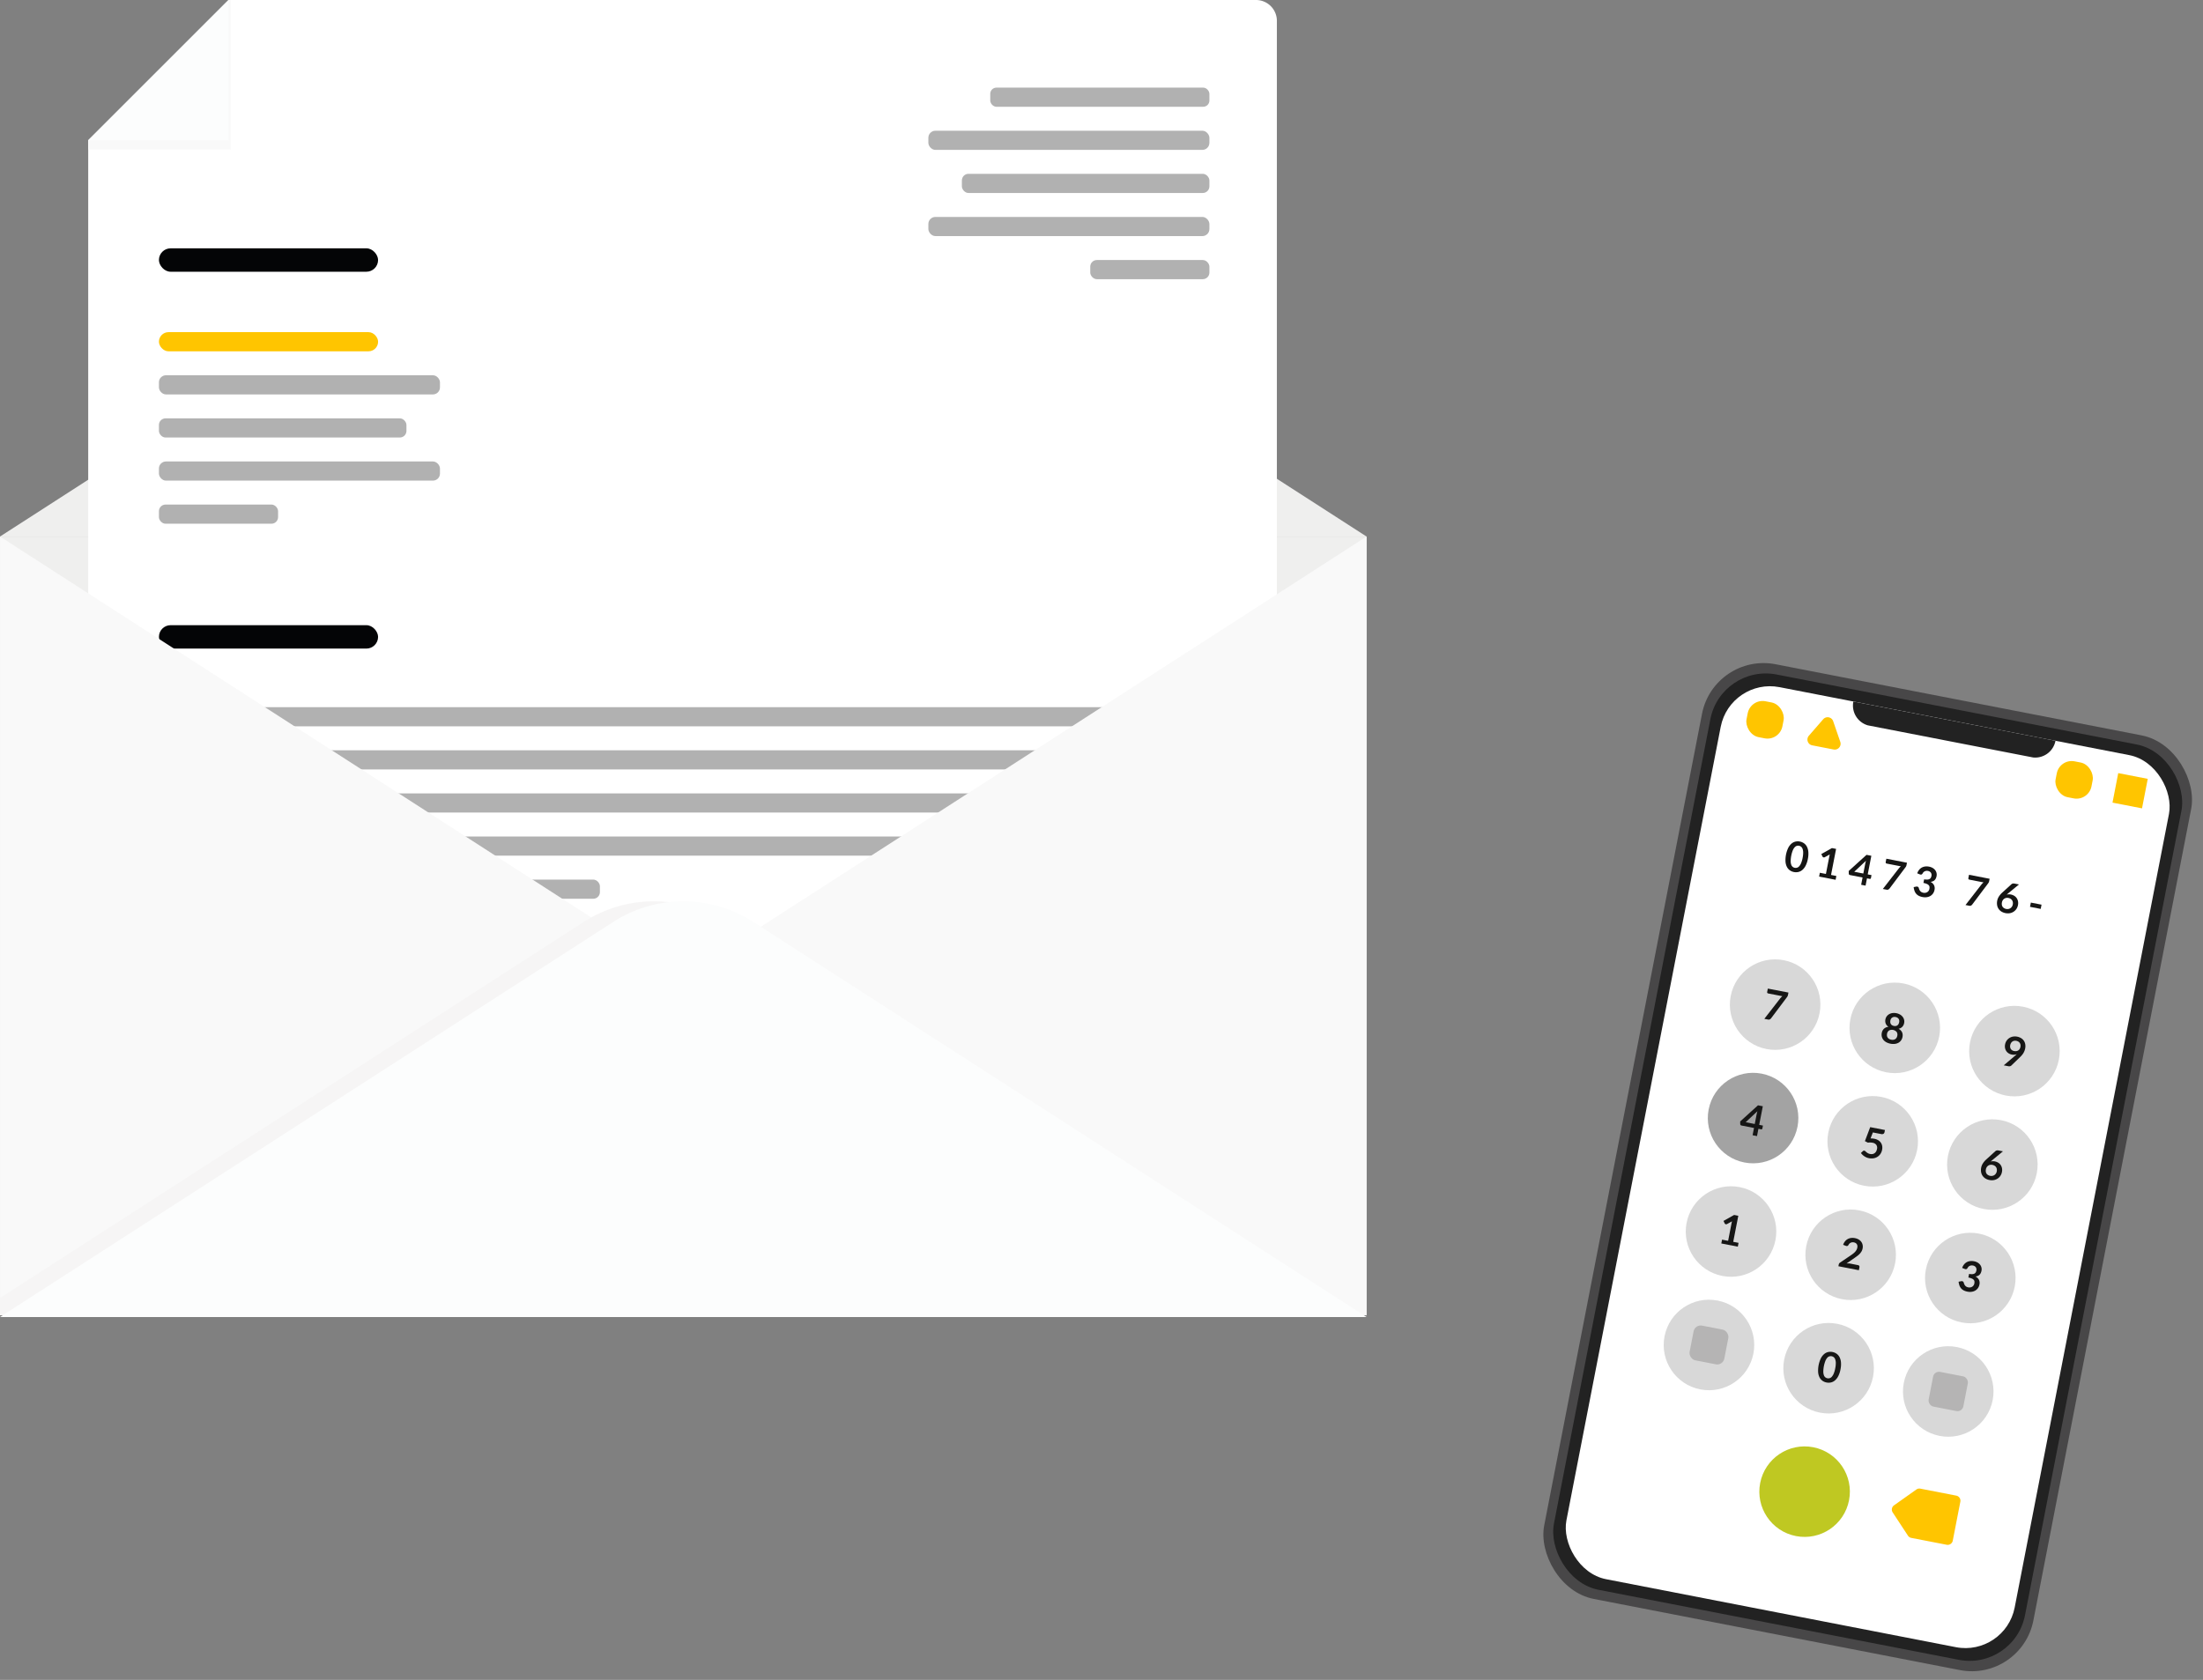 <svg xmlns="http://www.w3.org/2000/svg" viewBox="0 0 392 299" class=""><rect x="0" y="0" width="392" height="299" fill="#808080" stroke="none"/><defs><clipPath id="a"><path fill="none" d="M0 0h392.026v299.381H0z"></path></clipPath></defs><g data-name="Component 4 – 4" clip-path="url(#a)"><g data-name="Group 122"><g data-name="Group 73"><rect data-name="Rectangle 691" width="88.672" height="169.478" rx="11.16" transform="rotate(11 -450.363 1641.734)" fill="#484748"></rect></g><g data-name="Group 74"><rect data-name="Rectangle 692" width="85.389" height="165.963" rx="10.044" transform="rotate(11 -460.313 1649.381)" fill="#222"></rect></g><g data-name="Group 75"><rect data-name="Rectangle 693" width="81.257" height="161.743" rx="8.928" transform="rotate(11 -472.302 1659.055)" fill="#fff"></rect></g><g data-name="Group 76"><path data-name="Path 37" d="M329.784 124.858l35.967 6.991a3.671 3.671 0 01-3.978 2.97l-29.413-5.717a3.673 3.673 0 01-2.576-4.244z" fill="#222"></path></g><g data-name="Group 99"><g data-name="Group 80"><g data-name="Group 77"><circle data-name="Ellipse 45" cx="8.054" cy="8.054" r="8.054" transform="rotate(11 -724.716 1691.812)" fill="#d8d8d8"></circle></g><g data-name="Group 78"><circle data-name="Ellipse 46" cx="8.054" cy="8.054" r="8.054" transform="rotate(11 -735.56 1804.426)" fill="#d8d8d8"></circle></g><g data-name="Group 79"><circle data-name="Ellipse 47" cx="8.054" cy="8.054" r="8.054" transform="rotate(11 -746.403 1917.04)" fill="#d8d8d8"></circle></g></g><g data-name="Group 84"><g data-name="Group 81"><circle data-name="Ellipse 48" cx="8.054" cy="8.054" r="8.054" transform="rotate(11 -831.535 1681.527)" fill="#a3a3a3"></circle></g><g data-name="Group 82"><circle data-name="Ellipse 49" cx="8.054" cy="8.054" r="8.054" transform="rotate(11 -842.379 1794.14)" fill="#d8d8d8"></circle></g><g data-name="Group 83"><circle data-name="Ellipse 50" cx="8.054" cy="8.054" r="8.054" transform="rotate(11 -853.222 1906.755)" fill="#d8d8d8"></circle></g></g><g data-name="Group 88"><g data-name="Group 85"><circle data-name="Ellipse 51" cx="8.054" cy="8.054" r="8.054" transform="rotate(11 -938.354 1671.241)" fill="#d8d8d8"></circle></g><g data-name="Group 86"><circle data-name="Ellipse 52" cx="8.054" cy="8.054" r="8.054" transform="rotate(11 -949.198 1783.855)" fill="#d8d8d8"></circle></g><g data-name="Group 87"><circle data-name="Ellipse 53" cx="8.054" cy="8.054" r="8.054" transform="rotate(11 -960.041 1896.47)" fill="#d8d8d8"></circle></g></g><g data-name="Group 95"><g data-name="Group 90"><g data-name="Group 89"><circle data-name="Ellipse 54" cx="8.054" cy="8.054" r="8.054" transform="rotate(11 -1056.017 1773.57)" fill="#d8d8d8"></circle></g></g><g data-name="Group 92"><g data-name="Group 91"><circle data-name="Ellipse 55" cx="8.054" cy="8.054" r="8.054" transform="rotate(11 -1045.173 1660.956)" fill="#d8d8d8"></circle></g></g><g data-name="Group 94"><g data-name="Group 93"><circle data-name="Ellipse 56" cx="8.054" cy="8.054" r="8.054" transform="rotate(11 -1066.86 1886.184)" fill="#d8d8d8"></circle></g></g></g><g data-name="Group 98"><g data-name="Group 97"><g data-name="Group 96"><circle data-name="Ellipse 57" cx="8.054" cy="8.054" r="8.054" transform="rotate(11 -1172.23 1762.38)" fill="#bfc822"></circle></g></g></g></g><g data-name="Group 100"><path data-name="Path 38" d="M340.994 265.113l-3.972 2.816a.925.925 0 00-.237 1.262l2.711 4.132a.927.927 0 00.597.4l6.297 1.224a.925.925 0 001.084-.732l1.348-6.93a.925.925 0 00-.732-1.085l-6.38-1.24a.924.924 0 00-.716.153z" fill="#ffc500"></path></g><g data-name="Group 101"><rect data-name="Rectangle 694" width="6.505" height="6.505" rx="2.704" transform="rotate(11 -517.72 1970.605)" fill="#ffc500"></rect></g><g data-name="Group 102"><rect data-name="Rectangle 695" width="6.505" height="6.505" rx="2.704" transform="rotate(11 -489.707 1679.679)" fill="#ffc500"></rect></g><g data-name="Group 103"><path data-name="Rectangle 696" fill="#ffc500" d="M376.918 137.605l5.252 1.02-1.021 5.252-5.252-1.02z"></path></g><g data-name="Group 104"><path data-name="Path 39" d="M324.423 128.01l-2.555 2.94a1.045 1.045 0 00.585 1.708l3.823.743a1.044 1.044 0 001.182-1.365l-1.268-3.683a1.045 1.045 0 00-1.767-.343z" fill="#ffc500"></path></g><g data-name="Group 105" fill="#161615"><path data-name="Path 40" d="M321.69 152.876a4.43 4.43 0 01-.383 1.177 2.521 2.521 0 01-.576.766 1.692 1.692 0 01-.717.377 1.873 1.873 0 01-.804.013 1.85 1.85 0 01-.738-.313 1.693 1.693 0 01-.519-.617 2.5 2.5 0 01-.242-.925 5.114 5.114 0 01.47-2.414 2.506 2.506 0 01.57-.765 1.693 1.693 0 01.712-.378 1.85 1.85 0 01.801-.014 1.873 1.873 0 01.741.313 1.692 1.692 0 01.524.619 2.529 2.529 0 01.247.924 4.432 4.432 0 01-.087 1.237zm-.937-.182a4.608 4.608 0 00.102-.971 1.966 1.966 0 00-.11-.646.831.831 0 00-.264-.377.87.87 0 00-.363-.164.856.856 0 00-.394.016.836.836 0 00-.382.252 1.947 1.947 0 00-.34.559 5.606 5.606 0 00-.37 1.909 1.937 1.937 0 00.104.645.83.83 0 00.26.376.858.858 0 00.36.164.871.871 0 00.398-.017.825.825 0 00.386-.25 1.956 1.956 0 00.344-.558 4.6 4.6 0 00.272-.937z"></path><path data-name="Path 41" d="M326.76 155.911l-.132.68-2.937-.571.132-.68 1.08.21.602-3.095c.024-.122.048-.248.085-.375l-.888.49a.325.325 0 01-.143.039.32.32 0 01-.12-.024.325.325 0 01-.091-.057.23.23 0 01-.055-.074l-.21-.448 1.886-1.06.745.145-.901 4.637z"></path><path data-name="Path 42" d="M333.015 155.759l-.102.525a.184.184 0 01-.073.117.176.176 0 01-.145.028l-.485-.094-.252 1.296-.786-.153.252-1.296-2.245-.436a.257.257 0 01-.15-.089.25.25 0 01-.06-.159l-.01-.477 3.169-2.87.858.166-.643 3.311zm-1.457-.283l.337-1.736a5.162 5.162 0 01.139-.537l-2.091 1.959z"></path><path data-name="Path 43" d="M339.324 153.55l-.076.392a.926.926 0 01-.093.277 1.529 1.529 0 01-.109.168l-2.816 3.75a.622.622 0 01-.22.184.485.485 0 01-.321.03l-.657-.127 2.84-3.658c.064-.074.124-.142.182-.203a1.67 1.67 0 01.192-.167l-2.542-.494a.217.217 0 01-.168-.25l.119-.612z"></path><path data-name="Path 44" d="M341.15 155.44a2.008 2.008 0 01.344-.63 1.641 1.641 0 01.486-.404 1.663 1.663 0 01.6-.184 2.215 2.215 0 01.678.03 1.992 1.992 0 01.642.234 1.525 1.525 0 01.448.392 1.3 1.3 0 01.236.497 1.331 1.331 0 01.007.562 1.594 1.594 0 01-.144.435 1.068 1.068 0 01-.228.304.965.965 0 01-.311.19 1.663 1.663 0 01-.389.097 1.41 1.41 0 01.623.597 1.264 1.264 0 01.085.82 1.616 1.616 0 01-.283.673 1.525 1.525 0 01-.493.436 1.749 1.749 0 01-.639.202 2.291 2.291 0 01-.716-.03 2.433 2.433 0 01-.68-.226 1.533 1.533 0 01-.464-.373 1.654 1.654 0 01-.29-.514 2.993 2.993 0 01-.147-.653l.432-.087a.493.493 0 01.301.022.3.3 0 01.168.187q.04.142.095.282a1.046 1.046 0 00.146.258.894.894 0 00.229.209.953.953 0 00.342.13 1.025 1.025 0 00.418.002.89.89 0 00.326-.14.817.817 0 00.225-.236.842.842 0 00.114-.284 1.38 1.38 0 00.028-.354.519.519 0 00-.118-.299.928.928 0 00-.335-.245 2.674 2.674 0 00-.632-.188l.126-.645a2.365 2.365 0 00.566.046.972.972 0 00.383-.096.566.566 0 00.23-.216.987.987 0 00.114-.313.753.753 0 00-.099-.61.8.8 0 00-.52-.305.953.953 0 00-.303-.012.877.877 0 00-.269.081.822.822 0 00-.22.161.842.842 0 00-.157.22.41.41 0 01-.207.193.462.462 0 01-.29-.03z"></path><path data-name="Path 45" d="M354.03 156.408l-.076.393a.96.96 0 01-.091.277 1.532 1.532 0 01-.11.167l-2.817 3.75a.631.631 0 01-.218.185.49.49 0 01-.323.03l-.656-.127 2.84-3.658c.063-.075.123-.143.183-.203a1.77 1.77 0 01.19-.167l-2.538-.493a.215.215 0 01-.169-.25l.12-.613z"></path><path data-name="Path 46" d="M357.29 159.041l-.228.192a1.6 1.6 0 01.356-.055 1.722 1.722 0 01.392.033 1.807 1.807 0 01.57.212 1.465 1.465 0 01.444.397 1.525 1.525 0 01.251.566 1.725 1.725 0 01-.003.72 1.825 1.825 0 01-.27.669 1.744 1.744 0 01-.493.492 1.808 1.808 0 01-.663.268 2.245 2.245 0 01-1.53-.297 1.644 1.644 0 01-.753-1.15 2.228 2.228 0 01.021-.786 2.177 2.177 0 01.302-.74 3.57 3.57 0 01.632-.73l1.597-1.453a.545.545 0 01.225-.112.669.669 0 01.307-.005l.808.157zm-.318 2.739a1.066 1.066 0 00.411.003.932.932 0 00.353-.144.971.971 0 00.264-.27 1.026 1.026 0 00.149-.374 1.169 1.169 0 00.01-.423.889.889 0 00-.137-.346.871.871 0 00-.27-.257 1.155 1.155 0 00-.38-.143 1.022 1.022 0 00-.407-.003.892.892 0 00-.341.146.933.933 0 00-.257.27 1.049 1.049 0 00-.144.37 1.291 1.291 0 00-.018.414.854.854 0 00.12.345.836.836 0 00.256.253 1.083 1.083 0 00.39.159z"></path><path data-name="Path 47" d="M361.367 160.649l1.902.37-.148.756-1.9-.37z"></path></g><g data-name="Group 109"><g data-name="Group 106"><path data-name="Path 48" d="M309.357 221.21l-.132.679-2.936-.571.132-.68 1.08.21.601-3.094c.024-.122.049-.249.086-.376l-.888.49a.325.325 0 01-.143.04.319.319 0 01-.121-.024.283.283 0 01-.09-.057.216.216 0 01-.056-.073l-.21-.448 1.887-1.06.745.145-.902 4.636z" fill="#161615"></path></g><g data-name="Group 107"><path data-name="Path 49" d="M330.61 225.176a.334.334 0 01.218.126.3.3 0 01.043.236l-.105.544-3.642-.708.058-.301a.551.551 0 01.077-.19.518.518 0 01.158-.158l1.926-1.302c.162-.11.307-.218.438-.322a2.567 2.567 0 00.338-.32 1.755 1.755 0 00.236-.34 1.384 1.384 0 00.134-.388.973.973 0 00.01-.346.67.67 0 00-.108-.274.655.655 0 00-.213-.196 1 1 0 00-.308-.111.938.938 0 00-.304-.011.829.829 0 00-.643.46.409.409 0 01-.206.192.461.461 0 01-.29-.03l-.46-.177a1.979 1.979 0 01.343-.63 1.629 1.629 0 01.486-.404 1.653 1.653 0 01.599-.184 2.208 2.208 0 01.678.03 2.021 2.021 0 01.651.238 1.554 1.554 0 01.462.408 1.413 1.413 0 01.244.544 1.573 1.573 0 010 .643 1.67 1.67 0 01-.191.527 2.268 2.268 0 01-.324.432 3.266 3.266 0 01-.425.374c-.157.118-.322.235-.492.354l-1.434.99a2.618 2.618 0 01.358-.011 2.052 2.052 0 01.33.035z" fill="#161615"></path></g><g data-name="Group 108"><path data-name="Path 50" d="M349.144 225.675a2.023 2.023 0 01.343-.629 1.629 1.629 0 01.486-.405 1.662 1.662 0 01.6-.184 2.219 2.219 0 01.678.03 2.017 2.017 0 01.643.233 1.551 1.551 0 01.447.393 1.29 1.29 0 01.236.497 1.316 1.316 0 01.008.562 1.63 1.63 0 01-.143.434 1.091 1.091 0 01-.23.304.964.964 0 01-.31.191 1.689 1.689 0 01-.39.097 1.41 1.41 0 01.623.597 1.264 1.264 0 01.086.82 1.627 1.627 0 01-.284.673 1.541 1.541 0 01-.492.435 1.749 1.749 0 01-.64.202 2.261 2.261 0 01-.715-.028 2.43 2.43 0 01-.68-.228 1.533 1.533 0 01-.465-.372 1.654 1.654 0 01-.289-.514 3.047 3.047 0 01-.147-.653l.432-.087a.489.489 0 01.302.022.3.3 0 01.167.187c.027.094.06.188.095.282a1.07 1.07 0 00.147.258.919.919 0 00.228.209.953.953 0 00.343.13 1.021 1.021 0 00.418.002.89.89 0 00.325-.14.812.812 0 00.226-.237.838.838 0 00.115-.288 1.38 1.38 0 00.027-.354.519.519 0 00-.117-.3.922.922 0 00-.336-.244 2.724 2.724 0 00-.631-.188l.125-.645a2.31 2.31 0 00.567.044.972.972 0 00.382-.094.571.571 0 00.23-.216.991.991 0 00.114-.313.753.753 0 00-.098-.61.8.8 0 00-.52-.305.926.926 0 00-.304-.011.863.863 0 00-.268.08.8.8 0 00-.22.161.84.84 0 00-.157.221.411.411 0 01-.207.192.461.461 0 01-.29-.03z" fill="#161615"></path></g></g><g data-name="Group 111"><g data-name="Group 110"><path data-name="Path 51" d="M327.495 243.732a4.43 4.43 0 01-.383 1.177 2.521 2.521 0 01-.576.766 1.692 1.692 0 01-.717.377 1.873 1.873 0 01-.804.013 1.85 1.85 0 01-.738-.313 1.693 1.693 0 01-.519-.617 2.517 2.517 0 01-.241-.925 5.114 5.114 0 01.469-2.414 2.524 2.524 0 01.57-.765 1.693 1.693 0 01.712-.378 1.85 1.85 0 01.802-.014 1.873 1.873 0 01.74.313 1.692 1.692 0 01.524.619 2.528 2.528 0 01.247.924 4.432 4.432 0 01-.086 1.237zm-.937-.182a4.608 4.608 0 00.103-.971 1.966 1.966 0 00-.11-.646.825.825 0 00-.264-.377.871.871 0 00-.363-.165.858.858 0 00-.395.017.829.829 0 00-.382.252 1.947 1.947 0 00-.339.559 5.606 5.606 0 00-.37 1.909 1.947 1.947 0 00.104.645.836.836 0 00.26.376.857.857 0 00.36.163.87.87 0 00.398-.015.832.832 0 00.386-.251 1.966 1.966 0 00.343-.558 4.6 4.6 0 00.27-.938z" fill="#161615"></path></g></g><g data-name="Group 115"><g data-name="Group 112"><path data-name="Path 52" d="M313.696 200.338l-.102.524a.192.192 0 01-.072.118.177.177 0 01-.146.027l-.484-.094-.252 1.296-.785-.153.251-1.296-2.24-.435a.261.261 0 01-.21-.245l-.01-.478 3.168-2.87.86.166-.645 3.312zm-1.456-.283l.337-1.737a5.155 5.155 0 01.138-.537l-2.091 1.96z" fill="#161615"></path></g><g data-name="Group 113"><path data-name="Path 53" d="M332.843 202.626a3.289 3.289 0 01.348.013c.11.01.215.024.316.044a2.054 2.054 0 01.714.268 1.554 1.554 0 01.469.45 1.462 1.462 0 01.225.579 1.84 1.84 0 01-.013.658 1.976 1.976 0 01-.299.742 1.759 1.759 0 01-.529.516 1.878 1.878 0 01-.7.263 2.249 2.249 0 01-.812-.017 2.147 2.147 0 01-.464-.144 2.374 2.374 0 01-.968-.782l.354-.332a.276.276 0 01.255-.08.359.359 0 01.176.096c.056.052.12.108.193.171a1.82 1.82 0 00.265.184 1.24 1.24 0 00.391.137 1.145 1.145 0 00.457.005.873.873 0 00.36-.164.989.989 0 00.264-.307 1.454 1.454 0 00.148-.423.917.917 0 00-.12-.726 1.045 1.045 0 00-.695-.388 2.37 2.37 0 00-.803-.011l-.534-.272.942-2.491 2.622.51-.075.384a.436.436 0 01-.183.293.581.581 0 01-.435.04l-1.456-.283z" fill="#161615"></path></g><g data-name="Group 114"><path data-name="Path 54" d="M354.44 206.544l-.227.191a1.521 1.521 0 01.355-.054 1.674 1.674 0 01.392.032 1.781 1.781 0 01.57.213 1.432 1.432 0 01.443.397 1.521 1.521 0 01.252.564 1.725 1.725 0 01-.002.72 1.826 1.826 0 01-.272.67 1.749 1.749 0 01-.492.493 1.827 1.827 0 01-.663.267 2.091 2.091 0 01-.794-.01 2.069 2.069 0 01-.736-.283 1.686 1.686 0 01-.503-.493 1.666 1.666 0 01-.251-.66 2.228 2.228 0 01.021-.787 2.158 2.158 0 01.303-.74 3.523 3.523 0 01.63-.727l1.597-1.454a.532.532 0 01.226-.113.656.656 0 01.306-.005l.808.157zm-.319 2.739a1.075 1.075 0 00.413.003.938.938 0 00.352-.145.984.984 0 00.264-.27 1.02 1.02 0 00.149-.373 1.171 1.171 0 00.01-.424.85.85 0 00-.41-.6 1.165 1.165 0 00-.38-.141 1.025 1.025 0 00-.406-.003.9.9 0 00-.341.145.942.942 0 00-.256.27 1.049 1.049 0 00-.145.37 1.3 1.3 0 00-.018.414.864.864 0 00.12.345.821.821 0 00.257.254 1.087 1.087 0 00.392.155z" fill="#161615"></path></g></g><g data-name="Group 119"><g data-name="Group 116"><path data-name="Path 55" d="M318.234 176.663l-.076.392a.921.921 0 01-.092.278 1.485 1.485 0 01-.109.168l-2.817 3.75a.625.625 0 01-.218.184.487.487 0 01-.322.03l-.658-.127 2.841-3.657c.063-.075.124-.142.182-.203a1.765 1.765 0 01.19-.167l-2.54-.494a.217.217 0 01-.168-.25l.119-.613z" fill="#161615"></path></g><g data-name="Group 117"><path data-name="Path 56" d="M337.828 183.109a1.385 1.385 0 01.623.621 1.362 1.362 0 01.076.84 1.514 1.514 0 01-.258.613 1.438 1.438 0 01-.471.418 1.763 1.763 0 01-.643.198 2.646 2.646 0 01-1.501-.292 1.753 1.753 0 01-.522-.424 1.438 1.438 0 01-.28-.564 1.515 1.515 0 01-.01-.665 1.363 1.363 0 01.385-.75 1.386 1.386 0 01.81-.343 1.26 1.26 0 01-.49-.572 1.31 1.31 0 01-.056-.754 1.329 1.329 0 01.231-.538 1.408 1.408 0 01.432-.386 1.633 1.633 0 01.586-.2 2.194 2.194 0 011.347.263 1.643 1.643 0 01.468.403 1.422 1.422 0 01.256.52 1.329 1.329 0 01.013.586 1.3 1.3 0 01-.335.678 1.25 1.25 0 01-.66.348zm-1.307 1.944a1.114 1.114 0 00.405.012.821.821 0 00.32-.123.759.759 0 00.227-.238 1.007 1.007 0 00.124-.329.875.875 0 00-.113-.708 1.131 1.131 0 00-1.337-.26.875.875 0 00-.37.614.985.985 0 00-.008.352.746.746 0 00.122.306.821.821 0 00.25.233 1.114 1.114 0 00.381.141zm.784-4.034a.908.908 0 00-.36-.006.724.724 0 00-.277.12.672.672 0 00-.19.212.911.911 0 00-.102.277 1.246 1.246 0 00-.021.314.742.742 0 00.079.29.674.674 0 00.206.232 1.028 1.028 0 00.743.145.674.674 0 00.278-.138.725.725 0 00.181-.24 1.246 1.246 0 00.098-.299.885.885 0 00.008-.295.716.716 0 00-.096-.269.706.706 0 00-.21-.214.912.912 0 00-.336-.13z" fill="#161615"></path></g><g data-name="Group 118"><path data-name="Path 57" d="M358.588 187.88c.052-.044.1-.083.147-.129s.091-.084.135-.125a1.507 1.507 0 01-.438.1 1.779 1.779 0 01-.474-.03 1.606 1.606 0 01-.521-.203 1.379 1.379 0 01-.414-.38 1.479 1.479 0 01-.24-.542 1.662 1.662 0 01.003-.691 1.719 1.719 0 01.74-1.117 1.779 1.779 0 01.645-.26 2.15 2.15 0 011.474.28 1.623 1.623 0 01.484.466 1.606 1.606 0 01.245.624 2 2 0 01-.015.732 2.5 2.5 0 01-.133.458 2.6 2.6 0 01-.201.401 2.924 2.924 0 01-.264.356 4.387 4.387 0 01-.32.339l-1.553 1.497a.5.5 0 01-.216.112.655.655 0 01-.294.006l-.834-.162zm-.882-1.89a.943.943 0 00.098.722.891.891 0 00.606.359 1.046 1.046 0 00.406.007.838.838 0 00.332-.134.815.815 0 00.234-.252 1.048 1.048 0 00.13-.344 1.1 1.1 0 00.01-.4.807.807 0 00-.133-.325.817.817 0 00-.252-.235 1.06 1.06 0 00-.353-.134.987.987 0 00-.385-.004.819.819 0 00-.555.388 1.038 1.038 0 00-.14.351z" fill="#161615"></path></g></g><g data-name="Group 120"><rect data-name="Rectangle 697" width="6.293" height="6.293" rx="1.285" transform="rotate(11 -1073.107 1683.983)" fill="#b5b4b4"></rect></g><g data-name="Group 121"><rect data-name="Rectangle 698" width="6.293" height="6.293" rx="1.063" transform="rotate(11 -1094.794 1909.21)" fill="#b5b4b4"></rect></g></g><g data-name="Group 144"><path data-name="Path 68" d="M109.121 25.182L0 95.498h243.165L134.044 25.182a23 23 0 00-24.923 0z" fill="#efefee"></path><path data-name="Rectangle 727" fill="#efefee" d="M.002 95.499h243.165v138.582H.002z"></path><g data-name="Group 143" transform="translate(-340.594 -267.888)"><path data-name="Path 69" d="M567.8 271.6v204.078a3.712 3.712 0 01-3.714 3.714H360.01a3.717 3.717 0 01-3.719-3.714V292.86l24.977-24.972h182.818a3.712 3.712 0 013.714 3.712z" fill="#fff"></path><g data-name="Group 140" fill="#b1b1b1"><rect data-name="Rectangle 728" width="38.996" height="3.41" rx="1.107" transform="translate(516.797 283.483)"></rect><rect data-name="Rectangle 729" width="50.007" height="3.41" rx="1.253" transform="translate(505.786 291.155)"></rect><rect data-name="Rectangle 730" width="50.007" height="3.41" rx="1.253" transform="translate(505.786 306.498)"></rect><rect data-name="Rectangle 731" width="44.043" height="3.41" rx="1.176" transform="translate(511.75 298.826)"></rect><rect data-name="Rectangle 732" width="21.202" height="3.41" rx="1.176" transform="translate(534.591 314.169)"></rect></g><g data-name="Group 141"><rect data-name="Rectangle 733" width="38.996" height="3.41" rx="1.705" transform="rotate(180 203.935 165.208)" fill="#ffc500"></rect><rect data-name="Rectangle 734" width="50.007" height="3.41" rx="1.253" transform="translate(368.873 334.679)" fill="#b1b1b1"></rect><rect data-name="Rectangle 735" width="50.007" height="3.41" rx="1.253" transform="translate(368.873 350.022)" fill="#b1b1b1"></rect><rect data-name="Rectangle 736" width="44.043" height="3.41" rx="1.176" transform="translate(368.873 342.35)" fill="#b1b1b1"></rect><rect data-name="Rectangle 737" width="21.202" height="3.41" rx="1.176" transform="translate(368.873 357.693)" fill="#b1b1b1"></rect></g><g data-name="Group 142" fill="#b1b1b1"><rect data-name="Rectangle 738" width="176.836" height="3.41" rx="1.107" transform="translate(368.874 393.757)"></rect><rect data-name="Rectangle 739" width="185.073" height="3.41" rx="1.253" transform="translate(368.874 401.429)"></rect><rect data-name="Rectangle 740" width="185.073" height="3.41" rx="1.253" transform="translate(368.874 416.772)"></rect><rect data-name="Rectangle 741" width="188.668" height="3.41" rx="1.176" transform="translate(368.874 409.1)"></rect><rect data-name="Rectangle 742" width="78.467" height="3.41" rx="1.176" transform="translate(368.874 424.444)"></rect></g><rect data-name="Rectangle 743" width="38.996" height="4.167" rx="2.084" transform="translate(368.873 312.086)" fill="#040506"></rect><rect data-name="Rectangle 744" width="38.996" height="4.167" rx="2.084" transform="translate(368.873 379.161)" fill="#040506"></rect><path data-name="Path 70" d="M381.648 267.888V294.5h-25.357v-1.64l24.978-24.972z" fill="#f9f9f9"></path><path data-name="Path 71" d="M381.268 267.888v24.972h-24.977z" fill="#fcfdfd"></path></g><path data-name="Path 72" d="M134.042 165.812l109.125-70.317V234.08H.006V95.498l109.115 70.314a23 23 0 0024.921 0z" fill="#f9f9f9"></path><path data-name="Path 73" d="M237.406 234.08H.006v-3.058l103.869-66.931a23 23 0 0124.925 0z" fill="#f6f5f5"></path><path data-name="Path 74" d="M109.121 164.091L0 234.412h243.165l-109.121-70.321a23 23 0 00-24.923 0z" fill="#fcfdfd"></path></g></g></svg>